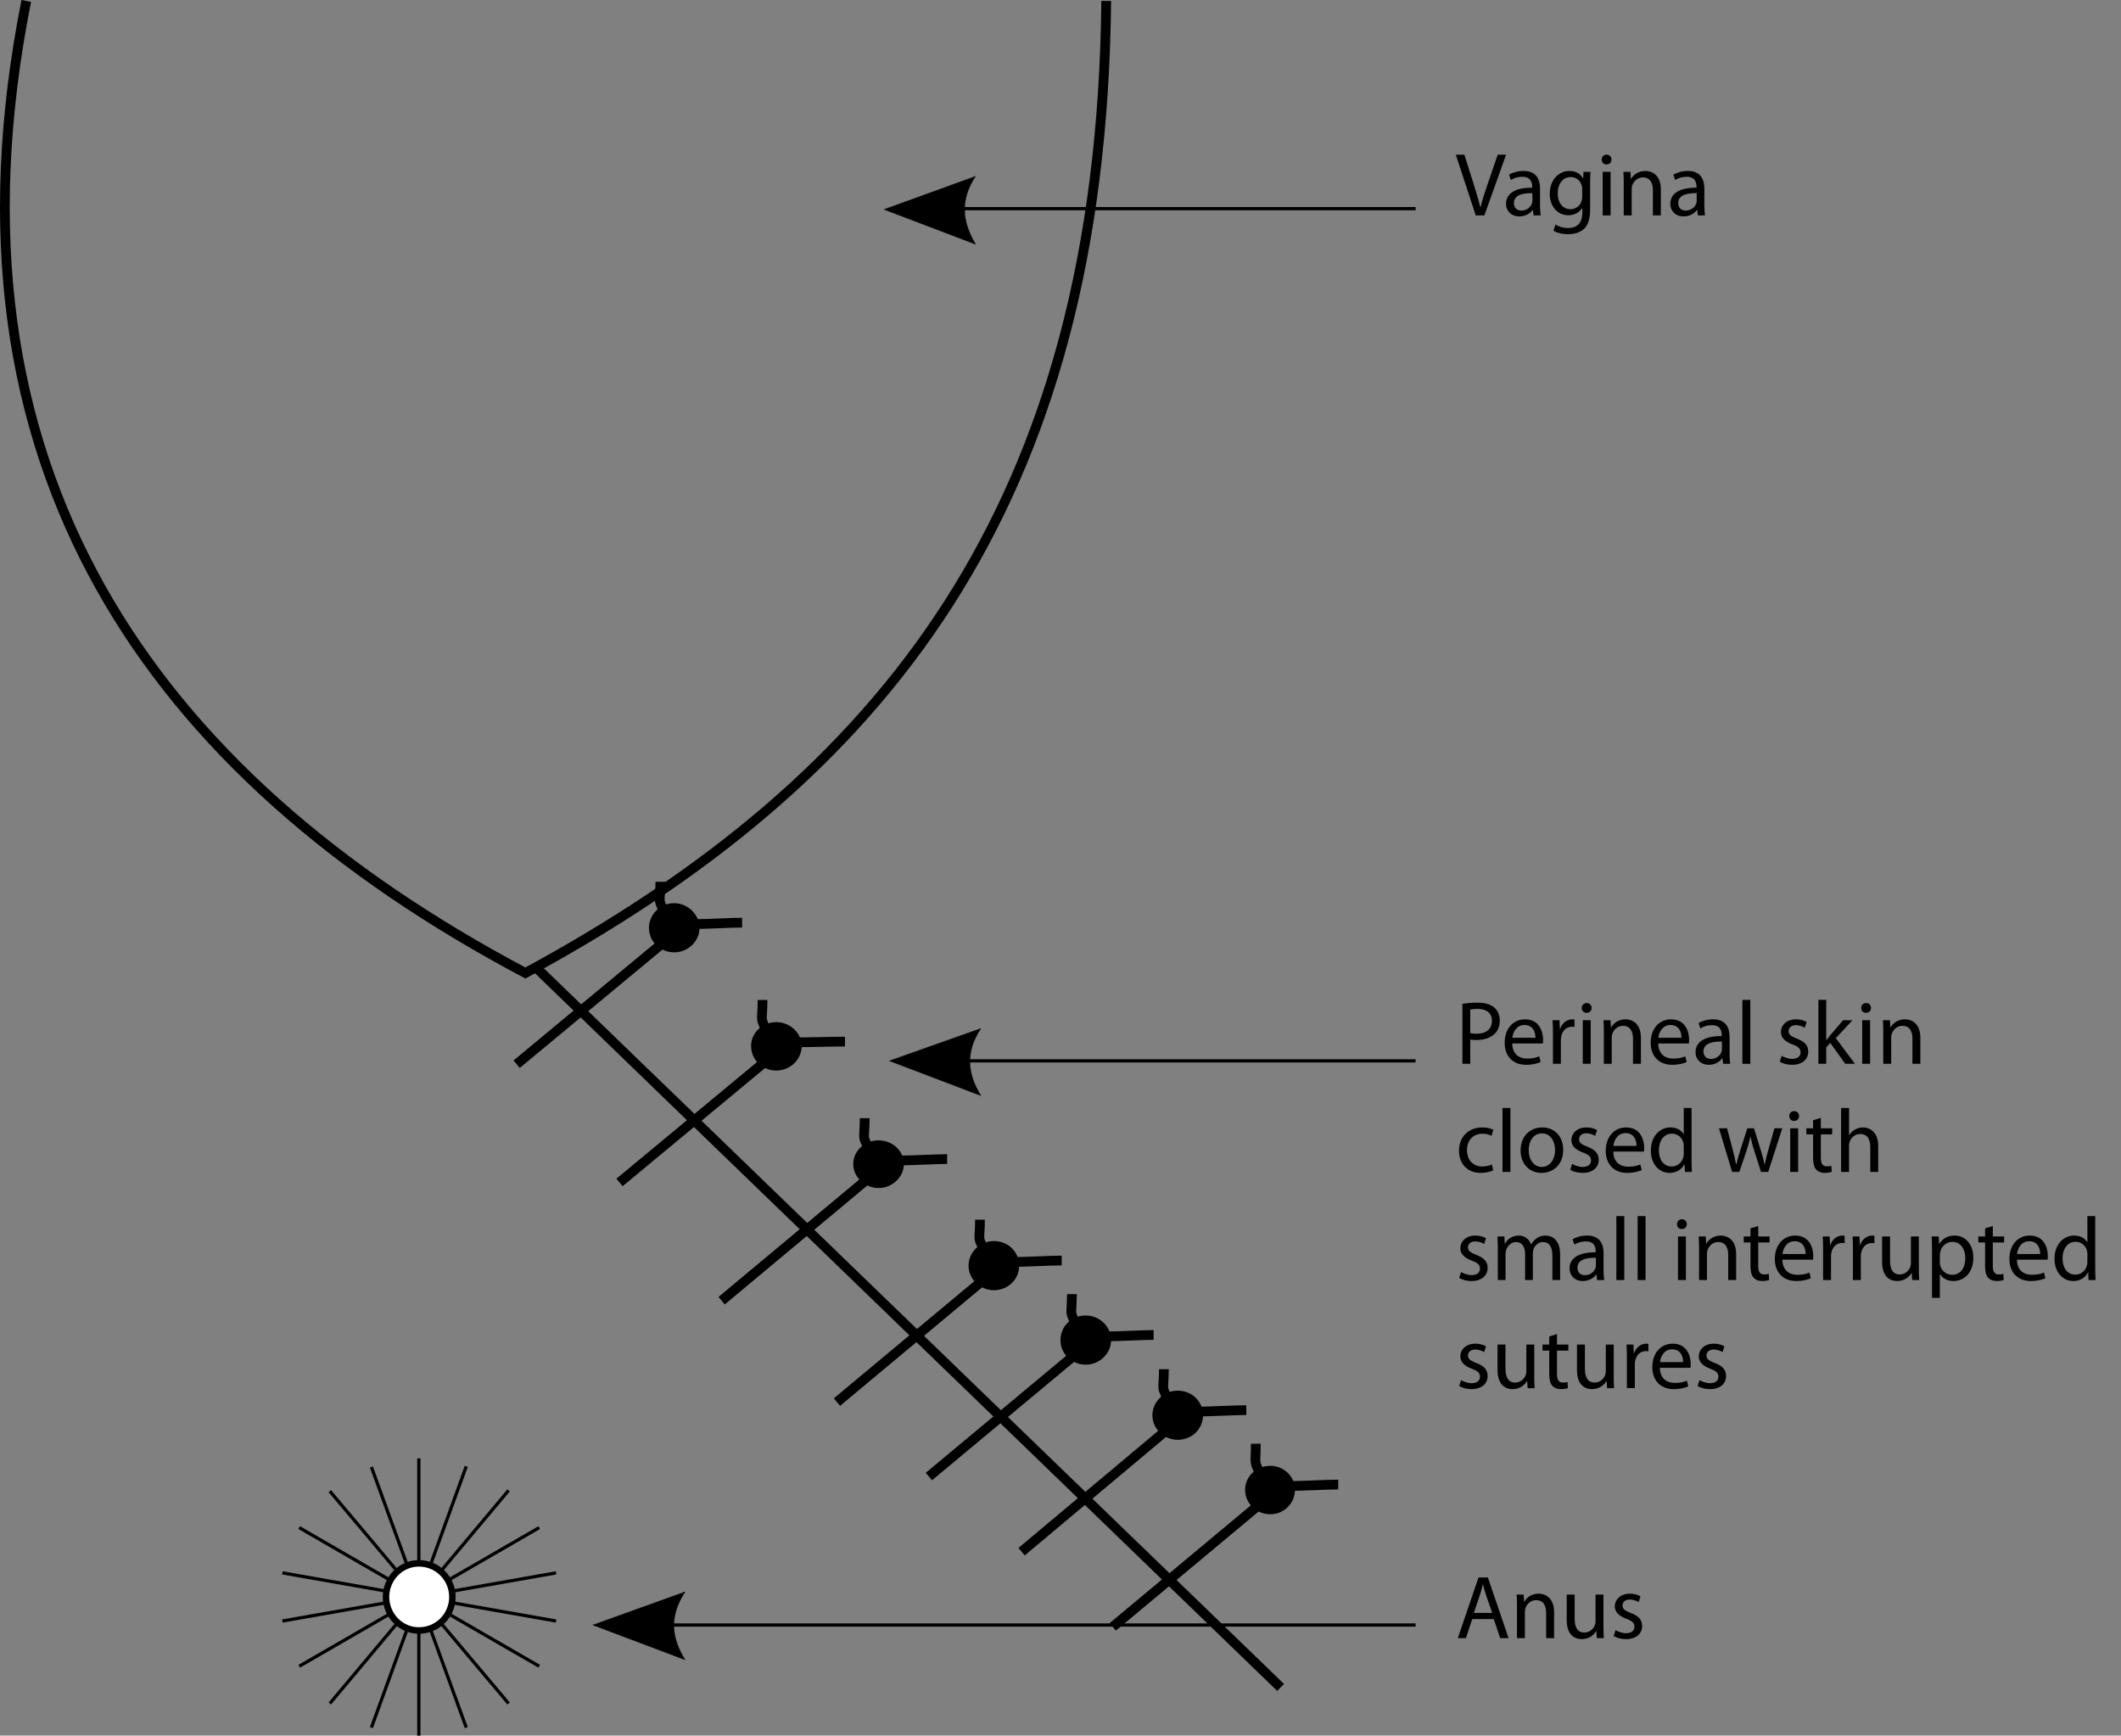 <?xml version="1.0" encoding="utf-8"?>
<!-- Generator: Adobe Illustrator 15.1.0, SVG Export Plug-In . SVG Version: 6.00 Build 0)  -->
<!DOCTYPE svg PUBLIC "-//W3C//DTD SVG 1.1//EN" "http://www.w3.org/Graphics/SVG/1.1/DTD/svg11.dtd">
<svg version="1.1" id="Layer_1" xmlns="http://www.w3.org/2000/svg" xmlns:xlink="http://www.w3.org/1999/xlink" x="0px" y="0px"
	 width="326.732px" height="267.334px" viewBox="0 0 326.732 267.334" enable-background="new 0 0 326.732 267.334"
	 xml:space="preserve">
<rect x="0" y="0" width="326.732" height="267.334" fill="#808080" stroke="none"/>
<g>
	<g>
		
			<line fill="none" stroke="#000000" stroke-width="0.5" stroke-miterlimit="10" x1="64.521" y1="224.622" x2="64.521" y2="267.334"/>
		
			<line fill="none" stroke="#000000" stroke-width="0.5" stroke-miterlimit="10" x1="71.828" y1="225.858" x2="57.214" y2="266.099"/>
		
			<line fill="none" stroke="#000000" stroke-width="0.5" stroke-miterlimit="10" x1="78.347" y1="229.567" x2="50.808" y2="262.39"/>
		
			<line fill="none" stroke="#000000" stroke-width="0.5" stroke-miterlimit="10" x1="83.068" y1="235.299" x2="46.087" y2="256.657"/>
		
			<line fill="none" stroke="#000000" stroke-width="0.5" stroke-miterlimit="10" x1="85.654" y1="242.269" x2="43.501" y2="249.688"/>
		
			<line fill="none" stroke="#000000" stroke-width="0.5" stroke-miterlimit="10" x1="85.654" y1="249.688" x2="43.501" y2="242.269"/>
		
			<line fill="none" stroke="#000000" stroke-width="0.5" stroke-miterlimit="10" x1="83.068" y1="256.657" x2="46.087" y2="235.299"/>
		
			<line fill="none" stroke="#000000" stroke-width="0.5" stroke-miterlimit="10" x1="78.347" y1="262.39" x2="50.808" y2="229.681"/>
		
			<line fill="none" stroke="#000000" stroke-width="0.5" stroke-miterlimit="10" x1="71.828" y1="266.099" x2="57.214" y2="225.968"/>
		<path fill="#FFFFFF" stroke="#000000" stroke-width="1" stroke-miterlimit="10" d="M64.521,251.147
			c2.923,0,5.171-2.358,5.171-5.17c0-2.811-2.248-5.172-5.171-5.172c-2.81,0-5.058,2.361-5.058,5.172
			C59.463,248.789,61.712,251.147,64.521,251.147z"/>
	</g>
	<path stroke="#000000" stroke-width="0.045" stroke-linecap="round" stroke-linejoin="round" stroke-miterlimit="10" d="
		M91.309,250.303l14.238,5.371c-2.248-3.623-2.374-6.868,0-10.491L91.309,250.303z"/>
	<path stroke="#000000" stroke-width="0.045" stroke-linecap="round" stroke-linejoin="round" stroke-miterlimit="10" d="
		M136.993,163.403l14.112,5.371c-2.124-3.498-2.373-6.744,0-10.366L136.993,163.403z"/>
	
		<line fill="none" stroke="#000000" stroke-width="0.5" stroke-miterlimit="10" x1="100.578" y1="250.303" x2="218.069" y2="250.303"/>
	<path fill="none" stroke="#000000" stroke-width="1.502" stroke-miterlimit="10" d="M4.048,0.147
		C-10.228,71.75,23.044,119.184,80.933,149.872c55.416-30.012,88.688-71.939,89.477-149.725"/>
	
		<line fill="none" stroke="#000000" stroke-width="1.502" stroke-miterlimit="10" x1="82.169" y1="148.635" x2="197.273" y2="259.917"/>
	<g>
		<g>
			<path stroke="#000000" stroke-width="1.502" stroke-miterlimit="10" d="M107.011,142.901c0,1.688-1.461,3.037-3.147,3.037
				c-1.799,0-3.146-1.35-3.146-3.037c0-1.572,1.349-3.034,3.146-3.034C105.55,139.867,107.011,141.329,107.011,142.901z"/>
			<path fill="none" stroke="#000000" stroke-width="1.502" stroke-miterlimit="10" d="M114.317,142.115
				c-1.912,0-5.282,0.226-7.756,0.226c-1.574,0-3.146,0.225-3.823-1.125c-1.572-3.035-1.011-1.798-1.011-5.395"/>
		</g>
		
			<line fill="none" stroke="#000000" stroke-width="1.502" stroke-miterlimit="10" x1="79.584" y1="163.922" x2="102.627" y2="144.812"/>
	</g>
	<g>
		<g>
			<path stroke="#000000" stroke-width="1.502" stroke-miterlimit="10" d="M122.748,161.11c0,1.688-1.462,3.037-3.146,3.037
				c-1.799,0-3.147-1.35-3.147-3.037c0-1.572,1.35-2.922,3.147-2.922C121.286,158.188,122.748,159.539,122.748,161.11z"/>
			<path fill="none" stroke="#000000" stroke-width="1.502" stroke-miterlimit="10" d="M130.167,160.438
				c-2.023,0-5.396,0.111-7.868,0.111c-1.575,0-3.147,0.227-3.823-1.011c-1.574-3.147-1.011-1.912-1.011-5.509"/>
		</g>
		
			<line fill="none" stroke="#000000" stroke-width="1.502" stroke-miterlimit="10" x1="95.434" y1="182.131" x2="118.476" y2="163.022"/>
	</g>
	<g>
		<g>
			<path stroke="#000000" stroke-width="1.502" stroke-miterlimit="10" d="M138.484,179.322c0,1.573-1.461,2.922-3.146,2.922
				c-1.687,0-3.146-1.349-3.146-2.922c0-1.688,1.461-2.923,3.146-2.923S138.484,177.635,138.484,179.322z"/>
			<path fill="none" stroke="#000000" stroke-width="1.502" stroke-miterlimit="10" d="M145.903,178.535
				c-2.021,0-5.396,0.225-7.868,0.225c-1.573,0-3.146,0.226-3.821-1.124c-1.575-3.033-1.012-1.798-1.012-5.396"/>
		</g>
		
			<line fill="none" stroke="#000000" stroke-width="1.502" stroke-miterlimit="10" x1="111.17" y1="200.34" x2="134.213" y2="181.121"/>
	</g>
	<g>
		<g>
			<path stroke="#000000" stroke-width="1.502" stroke-miterlimit="10" d="M156.245,194.947c0,1.686-1.35,3.034-3.148,3.034
				c-1.685,0-3.146-1.35-3.146-3.034s1.462-3.036,3.146-3.036C154.896,191.911,156.245,193.261,156.245,194.947z"/>
			<path fill="none" stroke="#000000" stroke-width="1.502" stroke-miterlimit="10" d="M163.551,194.159
				c-2.024,0-5.284,0.226-7.756,0.226c-1.574,0-3.147,0.224-3.822-1.122c-1.574-3.15-1.011-1.8-1.011-5.397"/>
		</g>
		
			<line fill="none" stroke="#000000" stroke-width="1.502" stroke-miterlimit="10" x1="128.93" y1="215.965" x2="151.973" y2="196.746"/>
	</g>
	<g>
		<g>
			<path stroke="#000000" stroke-width="1.502" stroke-miterlimit="10" d="M170.409,206.412c0,1.688-1.463,3.034-3.149,3.034
				c-1.798,0-3.147-1.348-3.147-3.034s1.351-3.036,3.147-3.036C168.947,203.375,170.409,204.726,170.409,206.412z"/>
			<path fill="none" stroke="#000000" stroke-width="1.502" stroke-miterlimit="10" d="M177.714,205.625
				c-1.911,0-5.283,0.224-7.757,0.224c-1.573,0-3.147,0.227-3.821-1.123c-1.574-3.148-1.012-1.799-1.012-5.396"/>
		</g>
		
			<line fill="none" stroke="#000000" stroke-width="1.502" stroke-miterlimit="10" x1="143.093" y1="227.431" x2="166.024" y2="208.322"/>
	</g>
	<g>
		<g>
			<path stroke="#000000" stroke-width="1.502" stroke-miterlimit="10" d="M184.57,217.99c0,1.686-1.347,3.034-3.146,3.034
				c-1.688,0-3.149-1.35-3.149-3.034c0-1.688,1.462-3.035,3.149-3.035C183.223,214.955,184.57,216.302,184.57,217.99z"/>
			<path fill="none" stroke="#000000" stroke-width="1.502" stroke-miterlimit="10" d="M191.988,217.203
				c-2.021,0-5.394,0.226-7.865,0.226c-1.574,0-3.147,0.225-3.822-1.125c-1.575-3.146-1.011-1.798-1.011-5.396"/>
		</g>
		
			<line fill="none" stroke="#000000" stroke-width="1.502" stroke-miterlimit="10" x1="157.369" y1="239.009" x2="180.299" y2="219.788"/>
	</g>
	<g>
		<g>
			<path stroke="#000000" stroke-width="1.502" stroke-miterlimit="10" d="M198.735,229.454c0,1.688-1.35,3.035-3.034,3.035
				c-1.8,0-3.147-1.35-3.147-3.035c0-1.572,1.349-2.921,3.147-2.921C197.385,226.533,198.735,227.881,198.735,229.454z"/>
			<path fill="none" stroke="#000000" stroke-width="1.502" stroke-miterlimit="10" d="M206.152,228.667
				c-2.021,0-5.396,0.225-7.866,0.225c-1.574,0-3.036,0.227-3.71-1.011c-1.573-3.149-1.123-1.913-1.123-5.507"/>
		</g>
		
			<line fill="none" stroke="#000000" stroke-width="1.502" stroke-miterlimit="10" x1="171.419" y1="250.585" x2="194.461" y2="231.366"/>
	</g>
	<path stroke="#000000" stroke-width="0.045" stroke-linecap="round" stroke-linejoin="round" stroke-miterlimit="10" d="
		M136.174,32.264l14.113,5.37c-2.124-3.622-2.374-6.869,0-10.491L136.174,32.264z"/>
	
		<line fill="none" stroke="#000000" stroke-width="0.5" stroke-miterlimit="10" x1="218.069" y1="32.139" x2="144.292" y2="32.139"/>
	
		<line fill="none" stroke="#000000" stroke-width="0.5" stroke-miterlimit="10" x1="218.069" y1="163.403" x2="145.903" y2="163.403"/>
	<g enable-background="new    ">
		<path d="M227.331,33.181l-3.066-9.349h1.318l1.456,4.605c0.389,1.262,0.735,2.399,0.999,3.495h0.027
			c0.264-1.082,0.639-2.261,1.068-3.481l1.581-4.619h1.29l-3.343,9.349H227.331z"/>
		<path d="M237.238,31.571c0,0.583,0.028,1.151,0.098,1.609h-1.096l-0.098-0.846h-0.041c-0.375,0.526-1.096,0.998-2.053,0.998
			c-1.359,0-2.053-0.957-2.053-1.928c0-1.623,1.441-2.511,4.035-2.497V28.77c0-0.541-0.152-1.553-1.525-1.539
			c-0.638,0-1.289,0.181-1.762,0.499l-0.277-0.818c0.555-0.347,1.373-0.582,2.22-0.582c2.053,0,2.552,1.4,2.552,2.732V31.571z
			 M236.059,29.755c-1.331-0.028-2.843,0.208-2.843,1.512c0,0.805,0.526,1.165,1.137,1.165c0.888,0,1.457-0.555,1.65-1.123
			c0.042-0.139,0.056-0.277,0.056-0.389V29.755z"/>
		<path d="M244.953,32.196c0,1.553-0.319,2.482-0.957,3.079c-0.666,0.596-1.608,0.804-2.455,0.804c-0.805,0-1.692-0.193-2.233-0.555
			l0.305-0.942c0.444,0.291,1.139,0.54,1.971,0.54c1.248,0,2.163-0.651,2.163-2.357v-0.735h-0.027
			c-0.36,0.624-1.096,1.124-2.136,1.124c-1.665,0-2.857-1.415-2.857-3.273c0-2.275,1.484-3.551,3.037-3.551
			c1.166,0,1.789,0.596,2.095,1.151h0.028l0.041-1.013h1.082c-0.042,0.472-0.056,1.026-0.056,1.83V32.196z M243.733,29.116
			c0-0.208-0.014-0.388-0.069-0.54c-0.222-0.722-0.805-1.305-1.706-1.305c-1.165,0-1.997,0.985-1.997,2.539
			c0,1.317,0.68,2.413,1.983,2.413c0.763,0,1.442-0.472,1.692-1.248c0.068-0.208,0.097-0.444,0.097-0.652V29.116z"/>
		<path d="M248.243,24.581c0,0.416-0.291,0.749-0.775,0.749c-0.444,0-0.736-0.333-0.736-0.749s0.306-0.763,0.764-0.763
			C247.939,23.818,248.243,24.151,248.243,24.581z M246.885,33.181v-6.713h1.22v6.713H246.885z"/>
		<path d="M250.132,28.284c0-0.707-0.014-1.262-0.056-1.816h1.082l0.069,1.109h0.027c0.333-0.624,1.109-1.248,2.22-1.248
			c0.929,0,2.372,0.555,2.372,2.857v3.994h-1.221v-3.87c0-1.082-0.402-1.983-1.554-1.983c-0.79,0-1.415,0.569-1.637,1.249
			c-0.056,0.152-0.083,0.36-0.083,0.568v4.036h-1.221V28.284z"/>
		<path d="M262.55,31.571c0,0.583,0.027,1.151,0.097,1.609h-1.096l-0.097-0.846h-0.043c-0.374,0.526-1.096,0.998-2.053,0.998
			c-1.358,0-2.053-0.957-2.053-1.928c0-1.623,1.443-2.511,4.037-2.497V28.77c0-0.541-0.152-1.553-1.525-1.539
			c-0.639,0-1.291,0.181-1.762,0.499l-0.277-0.818c0.555-0.347,1.373-0.582,2.219-0.582c2.053,0,2.553,1.4,2.553,2.732V31.571z
			 M261.37,29.755c-1.332-0.028-2.844,0.208-2.844,1.512c0,0.805,0.527,1.165,1.138,1.165c0.888,0,1.456-0.555,1.651-1.123
			c0.041-0.139,0.055-0.277,0.055-0.389V29.755z"/>
	</g>
	<g enable-background="new    ">
		<path d="M225.279,154.621c0.582-0.098,1.345-0.181,2.316-0.181c1.192,0,2.066,0.277,2.621,0.776
			c0.499,0.444,0.818,1.124,0.818,1.956c0,0.846-0.25,1.512-0.722,1.997c-0.651,0.68-1.679,1.026-2.856,1.026
			c-0.361,0-0.694-0.014-0.972-0.083v3.745h-1.206V154.621z M226.485,159.129c0.264,0.069,0.597,0.097,0.999,0.097
			c1.456,0,2.344-0.721,2.344-1.983c0-1.248-0.888-1.845-2.205-1.845c-0.527,0-0.93,0.042-1.138,0.098V159.129z"/>
		<path d="M232.952,160.724c0.027,1.65,1.067,2.33,2.302,2.33c0.874,0,1.415-0.152,1.858-0.347l0.223,0.874
			c-0.431,0.194-1.18,0.43-2.248,0.43c-2.066,0-3.301-1.373-3.301-3.398c0-2.024,1.193-3.605,3.148-3.605
			c2.205,0,2.774,1.914,2.774,3.148c0,0.249-0.014,0.43-0.042,0.568H232.952z M236.531,159.85c0.014-0.763-0.319-1.97-1.692-1.97
			c-1.249,0-1.775,1.124-1.872,1.97H236.531z"/>
		<path d="M239.225,159.239c0-0.79-0.015-1.47-0.056-2.094h1.068l0.055,1.331h0.042c0.306-0.901,1.054-1.47,1.872-1.47
			c0.125,0,0.223,0.014,0.334,0.027v1.151c-0.125-0.027-0.25-0.027-0.416-0.027c-0.861,0-1.471,0.638-1.637,1.553
			c-0.028,0.167-0.043,0.375-0.043,0.569v3.578h-1.22V159.239z"/>
		<path d="M245.177,155.259c0,0.416-0.291,0.749-0.776,0.749c-0.444,0-0.735-0.333-0.735-0.749s0.305-0.763,0.764-0.763
			C244.872,154.496,245.177,154.829,245.177,155.259z M243.818,163.858v-6.713h1.221v6.713H243.818z"/>
		<path d="M247.066,158.962c0-0.707-0.015-1.262-0.057-1.816h1.082l0.07,1.109h0.027c0.332-0.624,1.109-1.248,2.219-1.248
			c0.93,0,2.372,0.555,2.372,2.857v3.994h-1.221v-3.87c0-1.082-0.402-1.983-1.554-1.983c-0.79,0-1.414,0.569-1.637,1.249
			c-0.055,0.152-0.083,0.36-0.083,0.568v4.036h-1.22V158.962z"/>
		<path d="M255.447,160.724c0.027,1.65,1.068,2.33,2.303,2.33c0.873,0,1.414-0.152,1.857-0.347l0.223,0.874
			c-0.43,0.194-1.18,0.43-2.247,0.43c-2.066,0-3.302-1.373-3.302-3.398c0-2.024,1.193-3.605,3.149-3.605
			c2.205,0,2.774,1.914,2.774,3.148c0,0.249-0.015,0.43-0.042,0.568H255.447z M259.025,159.85c0.014-0.763-0.318-1.97-1.691-1.97
			c-1.249,0-1.775,1.124-1.873,1.97H259.025z"/>
		<path d="M266.435,162.249c0,0.583,0.027,1.151,0.098,1.609h-1.096l-0.098-0.846h-0.042c-0.374,0.526-1.096,0.998-2.053,0.998
			c-1.358,0-2.053-0.957-2.053-1.928c0-1.623,1.442-2.511,4.036-2.497v-0.139c0-0.541-0.152-1.553-1.525-1.539
			c-0.639,0-1.29,0.181-1.762,0.499l-0.277-0.818c0.555-0.347,1.373-0.582,2.219-0.582c2.053,0,2.553,1.4,2.553,2.732V162.249z
			 M265.255,160.433c-1.331-0.028-2.843,0.208-2.843,1.512c0,0.805,0.526,1.165,1.138,1.165c0.887,0,1.456-0.555,1.65-1.123
			c0.041-0.139,0.055-0.277,0.055-0.389V160.433z"/>
		<path d="M268.407,154.011h1.221v9.848h-1.221V154.011z"/>
		<path d="M274.458,162.624c0.375,0.222,1.012,0.472,1.623,0.472c0.873,0,1.289-0.43,1.289-0.999c0-0.582-0.346-0.888-1.234-1.221
			c-1.221-0.443-1.789-1.096-1.789-1.9c0-1.081,0.889-1.969,2.316-1.969c0.68,0,1.276,0.18,1.637,0.416l-0.291,0.888
			c-0.264-0.167-0.749-0.402-1.373-0.402c-0.722,0-1.109,0.416-1.109,0.915c0,0.555,0.388,0.805,1.262,1.151
			c1.151,0.43,1.762,1.013,1.762,2.012c0,1.192-0.93,2.024-2.497,2.024c-0.735,0-1.415-0.194-1.886-0.472L274.458,162.624z"/>
		<path d="M281.326,160.225h0.028c0.166-0.236,0.388-0.527,0.582-0.763l1.983-2.316h1.456l-2.58,2.76l2.955,3.953h-1.498
			l-2.303-3.218l-0.624,0.693v2.524h-1.206v-9.848h1.206V160.225z"/>
		<path d="M288.223,155.259c0,0.416-0.291,0.749-0.776,0.749c-0.443,0-0.735-0.333-0.735-0.749s0.306-0.763,0.763-0.763
			C287.918,154.496,288.223,154.829,288.223,155.259z M286.865,163.858v-6.713h1.22v6.713H286.865z"/>
		<path d="M290.112,158.962c0-0.707-0.015-1.262-0.056-1.816h1.082l0.069,1.109h0.028c0.332-0.624,1.109-1.248,2.219-1.248
			c0.93,0,2.371,0.555,2.371,2.857v3.994h-1.221v-3.87c0-1.082-0.401-1.983-1.553-1.983c-0.791,0-1.415,0.569-1.637,1.249
			c-0.056,0.152-0.084,0.36-0.084,0.568v4.036h-1.22V158.962z"/>
	</g>
	<g enable-background="new    ">
		<path d="M230.022,180.275c-0.319,0.152-1.026,0.388-1.929,0.388c-2.024,0-3.342-1.373-3.342-3.426
			c0-2.066,1.414-3.578,3.605-3.578c0.722,0,1.359,0.18,1.693,0.36l-0.278,0.93c-0.291-0.153-0.749-0.319-1.415-0.319
			c-1.539,0-2.371,1.151-2.371,2.538c0,1.554,0.998,2.511,2.33,2.511c0.693,0,1.151-0.167,1.498-0.319L230.022,180.275z"/>
		<path d="M231.453,170.663h1.22v9.848h-1.22V170.663z"/>
		<path d="M240.804,177.099c0,2.482-1.734,3.564-3.344,3.564c-1.803,0-3.218-1.331-3.218-3.453c0-2.233,1.484-3.551,3.329-3.551
			C239.499,173.659,240.804,175.06,240.804,177.099z M235.491,177.168c0,1.471,0.832,2.58,2.024,2.58
			c1.165,0,2.039-1.096,2.039-2.607c0-1.138-0.569-2.566-2.011-2.566C236.115,174.574,235.491,175.906,235.491,177.168z"/>
		<path d="M242.181,179.276c0.374,0.222,1.012,0.472,1.622,0.472c0.874,0,1.29-0.43,1.29-0.999c0-0.582-0.347-0.888-1.234-1.221
			c-1.221-0.443-1.789-1.096-1.789-1.9c0-1.081,0.888-1.969,2.316-1.969c0.68,0,1.275,0.18,1.637,0.416l-0.291,0.888
			c-0.264-0.167-0.75-0.402-1.373-0.402c-0.723,0-1.11,0.416-1.11,0.915c0,0.555,0.388,0.805,1.263,1.151
			c1.15,0.43,1.762,1.013,1.762,2.012c0,1.192-0.93,2.024-2.497,2.024c-0.735,0-1.415-0.194-1.887-0.472L242.181,179.276z"/>
		<path d="M248.522,177.376c0.027,1.65,1.067,2.33,2.302,2.33c0.875,0,1.415-0.152,1.859-0.347l0.222,0.874
			c-0.431,0.194-1.179,0.43-2.247,0.43c-2.066,0-3.301-1.373-3.301-3.398c0-2.024,1.192-3.605,3.148-3.605
			c2.205,0,2.773,1.914,2.773,3.148c0,0.249-0.014,0.43-0.041,0.568H248.522z M252.1,176.502c0.015-0.763-0.319-1.97-1.692-1.97
			c-1.248,0-1.775,1.124-1.872,1.97H252.1z"/>
		<path d="M260.578,170.663v8.114c0,0.596,0.028,1.275,0.056,1.733h-1.082l-0.056-1.165h-0.042c-0.359,0.749-1.164,1.317-2.26,1.317
			c-1.623,0-2.886-1.373-2.886-3.412c-0.014-2.232,1.388-3.592,3.011-3.592c1.039,0,1.719,0.485,2.024,1.012h0.028v-4.008H260.578z
			 M259.372,176.53c0-0.153-0.015-0.361-0.057-0.514c-0.18-0.763-0.846-1.4-1.761-1.4c-1.263,0-2.011,1.109-2.011,2.579
			c0,1.359,0.679,2.483,1.982,2.483c0.818,0,1.568-0.555,1.789-1.457c0.042-0.166,0.057-0.332,0.057-0.526V176.53z"/>
		<path d="M266.048,173.798l0.902,3.412c0.18,0.749,0.36,1.442,0.485,2.136h0.042c0.152-0.68,0.374-1.401,0.596-2.122l1.096-3.426
			h1.026l1.04,3.356c0.25,0.805,0.444,1.512,0.597,2.191h0.042c0.111-0.68,0.291-1.387,0.514-2.178l0.957-3.37h1.206l-2.163,6.713
			h-1.11l-1.026-3.204c-0.236-0.749-0.43-1.415-0.597-2.205h-0.027c-0.167,0.805-0.374,1.498-0.61,2.219l-1.082,3.19h-1.109
			l-2.025-6.713H266.048z"/>
		<path d="M277.136,171.911c0,0.416-0.291,0.749-0.777,0.749c-0.443,0-0.734-0.333-0.734-0.749s0.305-0.763,0.763-0.763
			C276.831,171.148,277.136,171.481,277.136,171.911z M275.777,180.511v-6.713h1.221v6.713H275.777z"/>
		<path d="M280.493,172.188v1.609h1.748v0.929h-1.748v3.62c0,0.832,0.236,1.304,0.916,1.304c0.332,0,0.527-0.027,0.707-0.083
			l0.056,0.93c-0.235,0.083-0.61,0.166-1.082,0.166c-0.568,0-1.026-0.194-1.317-0.513c-0.333-0.375-0.472-0.972-0.472-1.762v-3.662
			h-1.04v-0.929h1.04v-1.249L280.493,172.188z"/>
		<path d="M283.616,170.663h1.221v4.202h0.027c0.195-0.347,0.5-0.665,0.875-0.873c0.359-0.209,0.79-0.333,1.248-0.333
			c0.901,0,2.344,0.555,2.344,2.857v3.994h-1.221v-3.855c0-1.082-0.402-1.984-1.553-1.984c-0.791,0-1.401,0.556-1.637,1.207
			c-0.07,0.181-0.084,0.36-0.084,0.583v4.05h-1.221V170.663z"/>
	</g>
	<g enable-background="new    ">
		<path d="M225.07,195.931c0.375,0.222,1.013,0.472,1.623,0.472c0.874,0,1.29-0.43,1.29-0.999c0-0.582-0.347-0.888-1.234-1.221
			c-1.221-0.443-1.789-1.096-1.789-1.9c0-1.081,0.888-1.969,2.315-1.969c0.68,0,1.277,0.18,1.637,0.416l-0.291,0.888
			c-0.264-0.167-0.748-0.402-1.373-0.402c-0.721,0-1.109,0.416-1.109,0.915c0,0.555,0.389,0.805,1.262,1.151
			c1.152,0.43,1.762,1.013,1.762,2.012c0,1.192-0.93,2.024-2.496,2.024c-0.735,0-1.415-0.194-1.887-0.472L225.07,195.931z"/>
		<path d="M230.732,192.269c0-0.707-0.027-1.262-0.056-1.816h1.067l0.057,1.096h0.041c0.375-0.639,0.998-1.234,2.122-1.234
			c0.901,0,1.595,0.555,1.887,1.345h0.027c0.208-0.388,0.485-0.665,0.763-0.873c0.402-0.306,0.832-0.472,1.471-0.472
			c0.901,0,2.219,0.582,2.219,2.912v3.939h-1.192v-3.786c0-1.305-0.485-2.067-1.456-2.067c-0.708,0-1.234,0.514-1.457,1.096
			c-0.055,0.181-0.097,0.389-0.097,0.61v4.147h-1.192v-4.022c0-1.068-0.473-1.831-1.401-1.831c-0.749,0-1.317,0.61-1.513,1.221
			c-0.068,0.167-0.096,0.389-0.096,0.597v4.036h-1.193V192.269z"/>
		<path d="M247.021,195.556c0,0.583,0.028,1.151,0.098,1.609h-1.096l-0.098-0.846h-0.041c-0.375,0.526-1.096,0.998-2.053,0.998
			c-1.359,0-2.053-0.957-2.053-1.928c0-1.623,1.441-2.511,4.035-2.497v-0.139c0-0.541-0.152-1.553-1.525-1.539
			c-0.638,0-1.289,0.181-1.762,0.499l-0.277-0.818c0.555-0.347,1.373-0.582,2.22-0.582c2.053,0,2.552,1.4,2.552,2.732V195.556z
			 M245.842,193.739c-1.331-0.028-2.843,0.208-2.843,1.512c0,0.805,0.526,1.165,1.137,1.165c0.888,0,1.457-0.555,1.65-1.123
			c0.042-0.139,0.056-0.277,0.056-0.389V193.739z"/>
		<path d="M248.994,187.317h1.22v9.848h-1.22V187.317z"/>
		<path d="M252.269,187.317h1.221v9.848h-1.221V187.317z"/>
		<path d="M259.845,188.565c0,0.416-0.291,0.749-0.777,0.749c-0.443,0-0.734-0.333-0.734-0.749s0.305-0.763,0.763-0.763
			C259.54,187.803,259.845,188.136,259.845,188.565z M258.486,197.165v-6.713h1.221v6.713H258.486z"/>
		<path d="M261.734,192.269c0-0.707-0.015-1.262-0.057-1.816h1.082l0.07,1.109h0.027c0.332-0.624,1.109-1.248,2.219-1.248
			c0.93,0,2.372,0.555,2.372,2.857v3.994h-1.221v-3.87c0-1.082-0.402-1.983-1.554-1.983c-0.79,0-1.414,0.569-1.637,1.249
			c-0.055,0.152-0.083,0.36-0.083,0.568v4.036h-1.22V192.269z"/>
		<path d="M270.849,188.843v1.609h1.748v0.929h-1.748v3.62c0,0.832,0.236,1.304,0.916,1.304c0.332,0,0.527-0.027,0.707-0.083
			l0.056,0.93c-0.235,0.083-0.61,0.166-1.082,0.166c-0.568,0-1.026-0.194-1.317-0.513c-0.333-0.375-0.472-0.972-0.472-1.762v-3.662
			h-1.04v-0.929h1.04v-1.249L270.849,188.843z"/>
		<path d="M274.57,194.03c0.027,1.65,1.067,2.33,2.302,2.33c0.874,0,1.415-0.152,1.858-0.347l0.223,0.874
			c-0.431,0.194-1.18,0.43-2.248,0.43c-2.066,0-3.301-1.373-3.301-3.398c0-2.024,1.193-3.605,3.148-3.605
			c2.205,0,2.774,1.914,2.774,3.148c0,0.249-0.014,0.43-0.042,0.568H274.57z M278.148,193.156c0.014-0.763-0.319-1.97-1.692-1.97
			c-1.249,0-1.775,1.124-1.872,1.97H278.148z"/>
		<path d="M280.841,192.546c0-0.79-0.014-1.47-0.055-2.094h1.067l0.056,1.331h0.041c0.306-0.901,1.055-1.47,1.873-1.47
			c0.125,0,0.222,0.014,0.333,0.027v1.151c-0.125-0.027-0.25-0.027-0.416-0.027c-0.86,0-1.471,0.638-1.637,1.553
			c-0.028,0.167-0.042,0.375-0.042,0.569v3.578h-1.221V192.546z"/>
		<path d="M285.435,192.546c0-0.79-0.014-1.47-0.056-2.094h1.067l0.057,1.331h0.041c0.305-0.901,1.055-1.47,1.873-1.47
			c0.125,0,0.222,0.014,0.332,0.027v1.151c-0.125-0.027-0.25-0.027-0.416-0.027c-0.859,0-1.47,0.638-1.637,1.553
			c-0.027,0.167-0.041,0.375-0.041,0.569v3.578h-1.221V192.546z"/>
		<path d="M295.589,195.32c0,0.707,0.015,1.317,0.057,1.845h-1.082l-0.07-1.096h-0.027c-0.305,0.541-1.026,1.248-2.219,1.248
			c-1.055,0-2.316-0.596-2.316-2.94v-3.925h1.221v3.703c0,1.276,0.402,2.149,1.498,2.149c0.818,0,1.387-0.568,1.608-1.123
			c0.069-0.166,0.11-0.389,0.11-0.624v-4.105h1.221V195.32z"/>
		<path d="M297.618,192.644c0-0.86-0.027-1.554-0.055-2.191h1.082l0.068,1.151h0.028c0.485-0.818,1.29-1.29,2.386-1.29
			c1.637,0,2.857,1.373,2.857,3.397c0,2.414-1.484,3.606-3.066,3.606c-0.887,0-1.664-0.388-2.066-1.054h-0.027v3.647h-1.207V192.644
			z M298.825,194.433c0,0.181,0.014,0.347,0.056,0.499c0.222,0.847,0.957,1.429,1.831,1.429c1.289,0,2.039-1.054,2.039-2.594
			c0-1.331-0.708-2.482-1.998-2.482c-0.832,0-1.623,0.582-1.845,1.498c-0.042,0.152-0.083,0.333-0.083,0.485V194.433z"/>
		<path d="M306.986,188.843v1.609h1.747v0.929h-1.747v3.62c0,0.832,0.235,1.304,0.915,1.304c0.333,0,0.526-0.027,0.707-0.083
			l0.056,0.93c-0.236,0.083-0.61,0.166-1.082,0.166c-0.568,0-1.026-0.194-1.317-0.513c-0.333-0.375-0.472-0.972-0.472-1.762v-3.662
			h-1.041v-0.929h1.041v-1.249L306.986,188.843z"/>
		<path d="M310.704,194.03c0.027,1.65,1.068,2.33,2.303,2.33c0.873,0,1.414-0.152,1.857-0.347l0.223,0.874
			c-0.43,0.194-1.18,0.43-2.247,0.43c-2.066,0-3.302-1.373-3.302-3.398c0-2.024,1.193-3.605,3.149-3.605
			c2.205,0,2.774,1.914,2.774,3.148c0,0.249-0.015,0.43-0.042,0.568H310.704z M314.282,193.156c0.014-0.763-0.318-1.97-1.691-1.97
			c-1.249,0-1.775,1.124-1.873,1.97H314.282z"/>
		<path d="M322.761,187.317v8.114c0,0.596,0.027,1.275,0.056,1.733h-1.082L321.679,196h-0.041c-0.361,0.749-1.166,1.317-2.262,1.317
			c-1.623,0-2.885-1.373-2.885-3.412c-0.014-2.232,1.387-3.592,3.01-3.592c1.041,0,1.721,0.485,2.025,1.012h0.027v-4.008H322.761z
			 M321.554,193.185c0-0.153-0.014-0.361-0.055-0.514c-0.181-0.763-0.847-1.4-1.762-1.4c-1.262,0-2.012,1.109-2.012,2.579
			c0,1.359,0.68,2.483,1.984,2.483c0.818,0,1.566-0.555,1.789-1.457c0.041-0.166,0.055-0.332,0.055-0.526V193.185z"/>
	</g>
	<g enable-background="new    ">
		<path d="M225.07,212.583c0.375,0.222,1.013,0.472,1.623,0.472c0.874,0,1.29-0.43,1.29-0.999c0-0.582-0.347-0.888-1.234-1.221
			c-1.221-0.443-1.789-1.096-1.789-1.9c0-1.081,0.888-1.969,2.315-1.969c0.68,0,1.277,0.18,1.637,0.416l-0.291,0.888
			c-0.264-0.167-0.748-0.402-1.373-0.402c-0.721,0-1.109,0.416-1.109,0.915c0,0.555,0.389,0.805,1.262,1.151
			c1.152,0.43,1.762,1.013,1.762,2.012c0,1.192-0.93,2.024-2.496,2.024c-0.735,0-1.415-0.194-1.887-0.472L225.07,212.583z"/>
		<path d="M236.349,211.973c0,0.707,0.014,1.317,0.056,1.845h-1.082l-0.069-1.096h-0.027c-0.306,0.541-1.027,1.248-2.22,1.248
			c-1.054,0-2.316-0.596-2.316-2.94v-3.925h1.221v3.703c0,1.276,0.402,2.149,1.498,2.149c0.818,0,1.388-0.568,1.608-1.123
			c0.07-0.166,0.111-0.389,0.111-0.624v-4.105h1.221V211.973z"/>
		<path d="M239.849,205.495v1.609h1.747v0.929h-1.747v3.62c0,0.832,0.235,1.304,0.915,1.304c0.333,0,0.526-0.027,0.707-0.083
			l0.056,0.93c-0.236,0.083-0.61,0.166-1.082,0.166c-0.568,0-1.026-0.194-1.317-0.513c-0.333-0.375-0.472-0.972-0.472-1.762v-3.662
			h-1.041v-0.929h1.041v-1.249L239.849,205.495z"/>
		<path d="M248.589,211.973c0,0.707,0.014,1.317,0.055,1.845h-1.082l-0.068-1.096h-0.028c-0.306,0.541-1.026,1.248-2.22,1.248
			c-1.054,0-2.316-0.596-2.316-2.94v-3.925h1.221v3.703c0,1.276,0.402,2.149,1.498,2.149c0.818,0,1.388-0.568,1.609-1.123
			c0.069-0.166,0.111-0.389,0.111-0.624v-4.105h1.221V211.973z"/>
		<path d="M250.617,209.198c0-0.79-0.015-1.47-0.056-2.094h1.068l0.055,1.331h0.042c0.306-0.901,1.054-1.47,1.872-1.47
			c0.125,0,0.223,0.014,0.334,0.027v1.151c-0.125-0.027-0.25-0.027-0.416-0.027c-0.861,0-1.471,0.638-1.637,1.553
			c-0.028,0.167-0.043,0.375-0.043,0.569v3.578h-1.22V209.198z"/>
		<path d="M255.697,210.683c0.027,1.65,1.068,2.33,2.303,2.33c0.873,0,1.414-0.152,1.857-0.347l0.223,0.874
			c-0.43,0.194-1.18,0.43-2.247,0.43c-2.066,0-3.302-1.373-3.302-3.398c0-2.024,1.193-3.605,3.149-3.605
			c2.205,0,2.774,1.914,2.774,3.148c0,0.249-0.015,0.43-0.042,0.568H255.697z M259.275,209.809c0.014-0.763-0.318-1.97-1.691-1.97
			c-1.249,0-1.775,1.124-1.873,1.97H259.275z"/>
		<path d="M261.802,212.583c0.375,0.222,1.013,0.472,1.623,0.472c0.874,0,1.29-0.43,1.29-0.999c0-0.582-0.347-0.888-1.234-1.221
			c-1.221-0.443-1.789-1.096-1.789-1.9c0-1.081,0.888-1.969,2.315-1.969c0.68,0,1.277,0.18,1.637,0.416l-0.291,0.888
			c-0.264-0.167-0.748-0.402-1.373-0.402c-0.721,0-1.109,0.416-1.109,0.915c0,0.555,0.389,0.805,1.262,1.151
			c1.152,0.43,1.762,1.013,1.762,2.012c0,1.192-0.93,2.024-2.496,2.024c-0.735,0-1.415-0.194-1.887-0.472L261.802,212.583z"/>
	</g>
	<g enable-background="new    ">
		<path d="M226.79,249.385l-0.971,2.94h-1.249l3.19-9.349h1.442l3.19,9.349h-1.29l-0.999-2.94H226.79z M229.868,248.441l-0.929-2.69
			c-0.208-0.61-0.347-1.165-0.485-1.706h-0.027c-0.139,0.541-0.277,1.123-0.473,1.692l-0.915,2.704H229.868z"/>
		<path d="M233.688,247.429c0-0.707-0.015-1.262-0.056-1.816h1.082l0.069,1.109h0.028c0.332-0.624,1.109-1.248,2.219-1.248
			c0.93,0,2.371,0.555,2.371,2.857v3.994h-1.221v-3.87c0-1.082-0.401-1.983-1.553-1.983c-0.791,0-1.415,0.569-1.637,1.249
			c-0.056,0.152-0.084,0.36-0.084,0.568v4.036h-1.22V247.429z"/>
		<path d="M247.007,250.48c0,0.707,0.014,1.317,0.055,1.845h-1.082l-0.068-1.096h-0.028c-0.306,0.541-1.026,1.248-2.22,1.248
			c-1.054,0-2.316-0.596-2.316-2.94v-3.925h1.221v3.703c0,1.276,0.402,2.149,1.498,2.149c0.818,0,1.388-0.568,1.609-1.123
			c0.069-0.166,0.111-0.389,0.111-0.624v-4.105h1.221V250.48z"/>
		<path d="M248.869,251.091c0.374,0.222,1.013,0.472,1.622,0.472c0.875,0,1.291-0.43,1.291-0.999c0-0.582-0.348-0.888-1.234-1.221
			c-1.221-0.443-1.789-1.096-1.789-1.9c0-1.081,0.887-1.969,2.315-1.969c0.68,0,1.276,0.18,1.637,0.416l-0.291,0.888
			c-0.264-0.167-0.749-0.402-1.373-0.402c-0.722,0-1.11,0.416-1.11,0.915c0,0.555,0.389,0.805,1.263,1.151
			c1.151,0.43,1.762,1.013,1.762,2.012c0,1.192-0.93,2.024-2.497,2.024c-0.734,0-1.414-0.194-1.887-0.472L248.869,251.091z"/>
	</g>
</g>
</svg>
